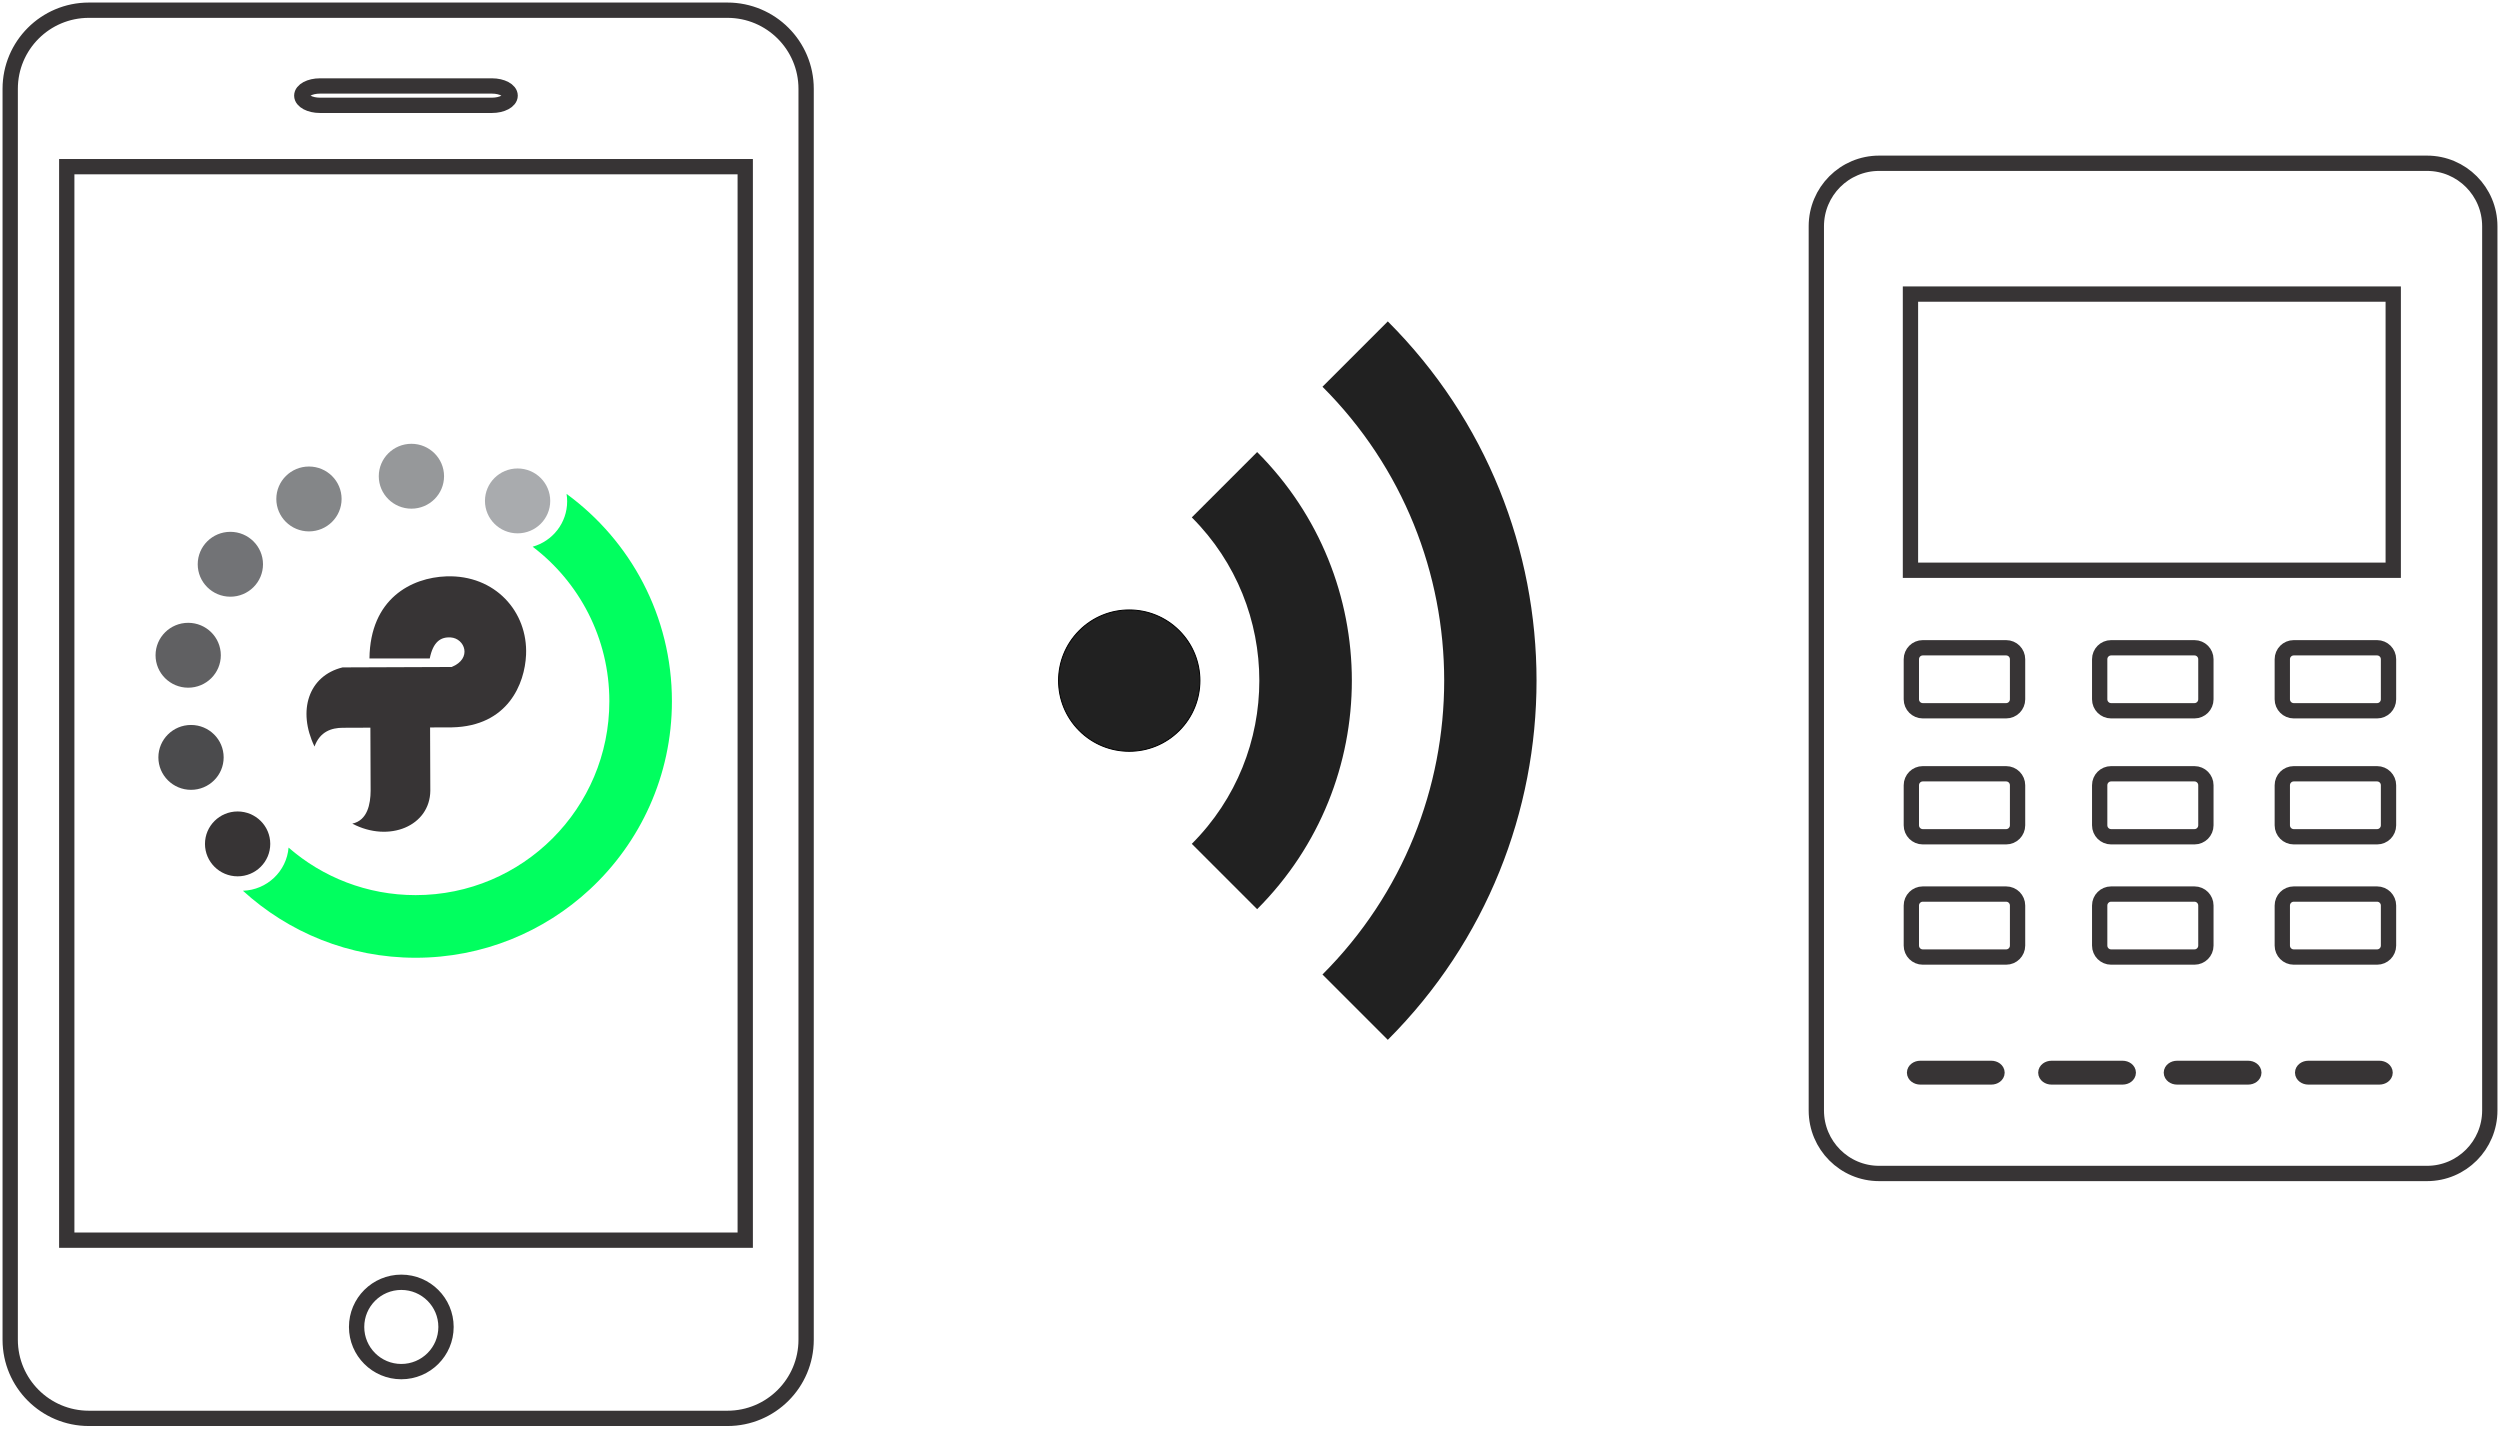 <svg width="245" height="140" viewBox="0 0 245 140" fill="none" xmlns="http://www.w3.org/2000/svg">
<g clip-path="url(#clip0)">
<path d="M115.562 71.597C112.858 74.302 108.473 74.302 105.769 71.597C103.064 68.893 103.064 64.508 105.769 61.804C108.473 59.099 112.858 59.099 115.562 61.804C118.267 64.508 118.267 68.893 115.562 71.597Z" fill="black" fill-opacity="0.87" stroke="black" stroke-width="0.1"/>
<path d="M136.005 31.497L129.602 37.9C145.507 53.805 145.507 79.597 129.602 95.501L136.005 101.904C155.439 82.47 155.439 50.931 136.005 31.497V31.497ZM123.2 44.302L116.797 50.705C125.62 59.529 125.62 73.873 116.797 82.696L123.2 89.099C135.575 76.723 135.575 56.678 123.2 44.302V44.302Z" fill="black" fill-opacity="0.87"/>
</g>
<path d="M237.848 16H184.152C180.754 16 178 18.764 178 22.174V108.826C178 112.236 180.754 115 184.152 115H237.848C241.246 115 244 112.236 244 108.826V22.174C244 18.764 241.246 16 237.848 16Z" stroke="#373435" stroke-width="1.5" stroke-miterlimit="22.926"/>
<path d="M234.537 28.82H187.225V55.885H234.537V28.82Z" stroke="#373435" stroke-width="1.5" stroke-miterlimit="22.926"/>
<path d="M196.602 63.482H188.431C187.813 63.482 187.312 63.985 187.312 64.605V68.532C187.312 69.152 187.813 69.655 188.431 69.655H196.602C197.22 69.655 197.721 69.152 197.721 68.532V64.605C197.721 63.985 197.22 63.482 196.602 63.482Z" stroke="#373435" stroke-width="1.5" stroke-miterlimit="22.926"/>
<path d="M196.602 75.83H188.431C187.813 75.83 187.312 76.333 187.312 76.953V80.88C187.312 81.5 187.813 82.003 188.431 82.003H196.602C197.22 82.003 197.721 81.5 197.721 80.88V76.953C197.721 76.333 197.22 75.83 196.602 75.83Z" stroke="#373435" stroke-width="1.5" stroke-miterlimit="22.926"/>
<path d="M196.602 87.618H188.431C187.813 87.618 187.312 88.12 187.312 88.74V92.668C187.312 93.288 187.813 93.79 188.431 93.79H196.602C197.22 93.79 197.721 93.288 197.721 92.668V88.74C197.721 88.12 197.22 87.618 196.602 87.618Z" stroke="#373435" stroke-width="1.5" stroke-miterlimit="22.926"/>
<path d="M232.956 63.482H224.785C224.167 63.482 223.666 63.985 223.666 64.605V68.532C223.666 69.152 224.167 69.655 224.785 69.655H232.956C233.574 69.655 234.074 69.152 234.074 68.532V64.605C234.074 63.985 233.574 63.482 232.956 63.482Z" stroke="#373435" stroke-width="1.5" stroke-miterlimit="22.926"/>
<path d="M232.956 75.83H224.785C224.167 75.83 223.666 76.333 223.666 76.953V80.88C223.666 81.5 224.167 82.003 224.785 82.003H232.956C233.574 82.003 234.074 81.5 234.074 80.88V76.953C234.074 76.333 233.574 75.83 232.956 75.83Z" stroke="#373435" stroke-width="1.5" stroke-miterlimit="22.926"/>
<path d="M232.956 87.618H224.785C224.167 87.618 223.666 88.12 223.666 88.74V92.668C223.666 93.288 224.167 93.79 224.785 93.79H232.956C233.574 93.79 234.074 93.288 234.074 92.668V88.74C234.074 88.12 233.574 87.618 232.956 87.618Z" stroke="#373435" stroke-width="1.5" stroke-miterlimit="22.926"/>
<path d="M215.059 63.482H206.888C206.27 63.482 205.769 63.985 205.769 64.605V68.532C205.769 69.152 206.27 69.655 206.888 69.655H215.059C215.677 69.655 216.177 69.152 216.177 68.532V64.605C216.177 63.985 215.677 63.482 215.059 63.482Z" stroke="#373435" stroke-width="1.5" stroke-miterlimit="22.926"/>
<path d="M215.059 75.83H206.888C206.27 75.83 205.769 76.333 205.769 76.953V80.88C205.769 81.5 206.27 82.003 206.888 82.003H215.059C215.677 82.003 216.177 81.5 216.177 80.88V76.953C216.177 76.333 215.677 75.83 215.059 75.83Z" stroke="#373435" stroke-width="1.5" stroke-miterlimit="22.926"/>
<path d="M215.059 87.618H206.888C206.27 87.618 205.769 88.12 205.769 88.74V92.668C205.769 93.288 206.27 93.79 206.888 93.79H215.059C215.677 93.79 216.177 93.288 216.177 92.668V88.74C216.177 88.12 215.677 87.618 215.059 87.618Z" stroke="#373435" stroke-width="1.5" stroke-miterlimit="22.926"/>
<path d="M195.149 104.702H188.187C187.878 104.702 187.627 104.89 187.627 105.121C187.627 105.353 187.878 105.541 188.187 105.541H195.149C195.458 105.541 195.708 105.353 195.708 105.121C195.708 104.89 195.458 104.702 195.149 104.702Z" stroke="#373435" stroke-width="1.5" stroke-miterlimit="22.926"/>
<path d="M208.013 104.702H201.05C200.741 104.702 200.491 104.89 200.491 105.121C200.491 105.353 200.741 105.541 201.05 105.541H208.013C208.321 105.541 208.572 105.353 208.572 105.121C208.572 104.89 208.321 104.702 208.013 104.702Z" stroke="#373435" stroke-width="1.5" stroke-miterlimit="22.926"/>
<path d="M220.316 104.702H213.354C213.045 104.702 212.795 104.89 212.795 105.121C212.795 105.353 213.045 105.541 213.354 105.541H220.316C220.625 105.541 220.876 105.353 220.876 105.121C220.876 104.89 220.625 104.702 220.316 104.702Z" stroke="#373435" stroke-width="1.5" stroke-miterlimit="22.926"/>
<path d="M233.18 104.702H226.218C225.909 104.702 225.658 104.89 225.658 105.121C225.658 105.353 225.909 105.541 226.218 105.541H233.18C233.489 105.541 233.739 105.353 233.739 105.121C233.739 104.89 233.489 104.702 233.18 104.702Z" stroke="#373435" stroke-width="1.5" stroke-miterlimit="22.926"/>
<path fill-rule="evenodd" clip-rule="evenodd" d="M28.28 83.064C31.613 85.965 35.968 87.722 40.732 87.722C51.216 87.722 59.716 79.215 59.716 68.72C59.716 62.539 56.766 57.048 52.2 53.578C54.151 53.031 55.581 51.249 55.581 49.135C55.581 48.886 55.561 48.641 55.523 48.403C61.781 52.975 65.848 60.371 65.848 68.72C65.848 76.007 62.75 82.57 57.801 87.162C53.32 91.319 47.322 93.86 40.732 93.86C34.211 93.86 28.271 91.372 23.807 87.294C26.172 87.217 28.089 85.384 28.28 83.064V83.064Z" fill="#01FF5F"/>
<path d="M23.287 85.881C25.053 85.881 26.485 84.458 26.485 82.702C26.485 80.946 25.053 79.523 23.287 79.523C21.52 79.523 20.088 80.946 20.088 82.702C20.088 84.458 21.52 85.881 23.287 85.881Z" fill="#373435"/>
<path d="M18.72 77.404C20.486 77.404 21.918 75.981 21.918 74.225C21.918 72.469 20.486 71.046 18.72 71.046C16.953 71.046 15.521 72.469 15.521 74.225C15.521 75.981 16.953 77.404 18.72 77.404Z" fill="#4B4B4D"/>
<path d="M50.724 52.268C52.49 52.268 53.922 50.845 53.922 49.089C53.922 47.333 52.49 45.91 50.724 45.91C48.958 45.91 47.526 47.333 47.526 49.089C47.526 50.845 48.958 52.268 50.724 52.268Z" fill="#A9ABAE"/>
<path d="M18.442 67.394C20.209 67.394 21.64 65.97 21.64 64.215C21.64 62.459 20.209 61.036 18.442 61.036C16.676 61.036 15.244 62.459 15.244 64.215C15.244 65.97 16.676 67.394 18.442 67.394Z" fill="#606062"/>
<path d="M22.575 58.477C24.342 58.477 25.774 57.054 25.774 55.298C25.774 53.543 24.342 52.119 22.575 52.119C20.809 52.119 19.377 53.543 19.377 55.298C19.377 57.054 20.809 58.477 22.575 58.477Z" fill="#727376"/>
<path d="M30.278 52.077C32.044 52.077 33.476 50.653 33.476 48.898C33.476 47.142 32.044 45.719 30.278 45.719C28.512 45.719 27.079 47.142 27.079 48.898C27.079 50.653 28.512 52.077 30.278 52.077Z" fill="#848688"/>
<path d="M40.319 49.85C42.085 49.85 43.517 48.427 43.517 46.671C43.517 44.916 42.085 43.492 40.319 43.492C38.553 43.492 37.12 44.916 37.12 46.671C37.12 48.427 38.553 49.85 40.319 49.85Z" fill="#96989A"/>
<path fill-rule="evenodd" clip-rule="evenodd" d="M30.822 73.16C31.352 71.694 32.486 71.326 33.594 71.322L36.298 71.312L36.321 77.511C36.31 78.774 36.023 80.396 34.525 80.716C38.142 82.619 42.138 80.942 42.171 77.489L42.148 71.29L44.287 71.282C49.799 71.172 51.431 66.98 51.554 64.173C51.74 59.939 48.508 56.317 43.744 56.483C40.323 56.602 36.273 58.663 36.207 64.529H42.115C42.44 62.921 43.166 62.404 44.168 62.468C45.544 62.557 46.315 64.526 44.265 65.365C40.701 65.379 37.137 65.392 33.572 65.405C30.241 66.222 29.123 69.64 30.822 73.16V73.16Z" fill="#373435"/>
<path d="M71.291 1H8.708C4.451 1 1 4.449 1 8.703V131.297C1 135.551 4.451 139 8.708 139H71.291C75.549 139 79 135.551 79 131.297V8.703C79 4.449 75.549 1 71.291 1Z" stroke="#373435" stroke-width="1.5" stroke-miterlimit="22.926"/>
<path d="M73.033 16.333H6.542V121.537H73.033V16.333Z" stroke="#373435" stroke-width="1.5" stroke-miterlimit="22.926"/>
<path d="M48.214 8.425H31.354C30.372 8.425 29.575 8.849 29.575 9.373C29.575 9.897 30.372 10.322 31.354 10.322H48.214C49.197 10.322 49.993 9.897 49.993 9.373C49.993 8.849 49.197 8.425 48.214 8.425Z" stroke="#373435" stroke-width="1.5" stroke-miterlimit="22.926"/>
<path d="M39.328 134.418C41.748 134.418 43.709 132.458 43.709 130.041C43.709 127.623 41.748 125.663 39.328 125.663C36.909 125.663 34.947 127.623 34.947 130.041C34.947 132.458 36.909 134.418 39.328 134.418Z" stroke="#373435" stroke-width="1.5" stroke-miterlimit="22.926"/>
<defs>
<clipPath id="clip0">
<path d="M137 12.402L191.299 66.701L137 120.999L82.702 66.701L137 12.402Z" fill="white"/>
</clipPath>
</defs>
</svg>
